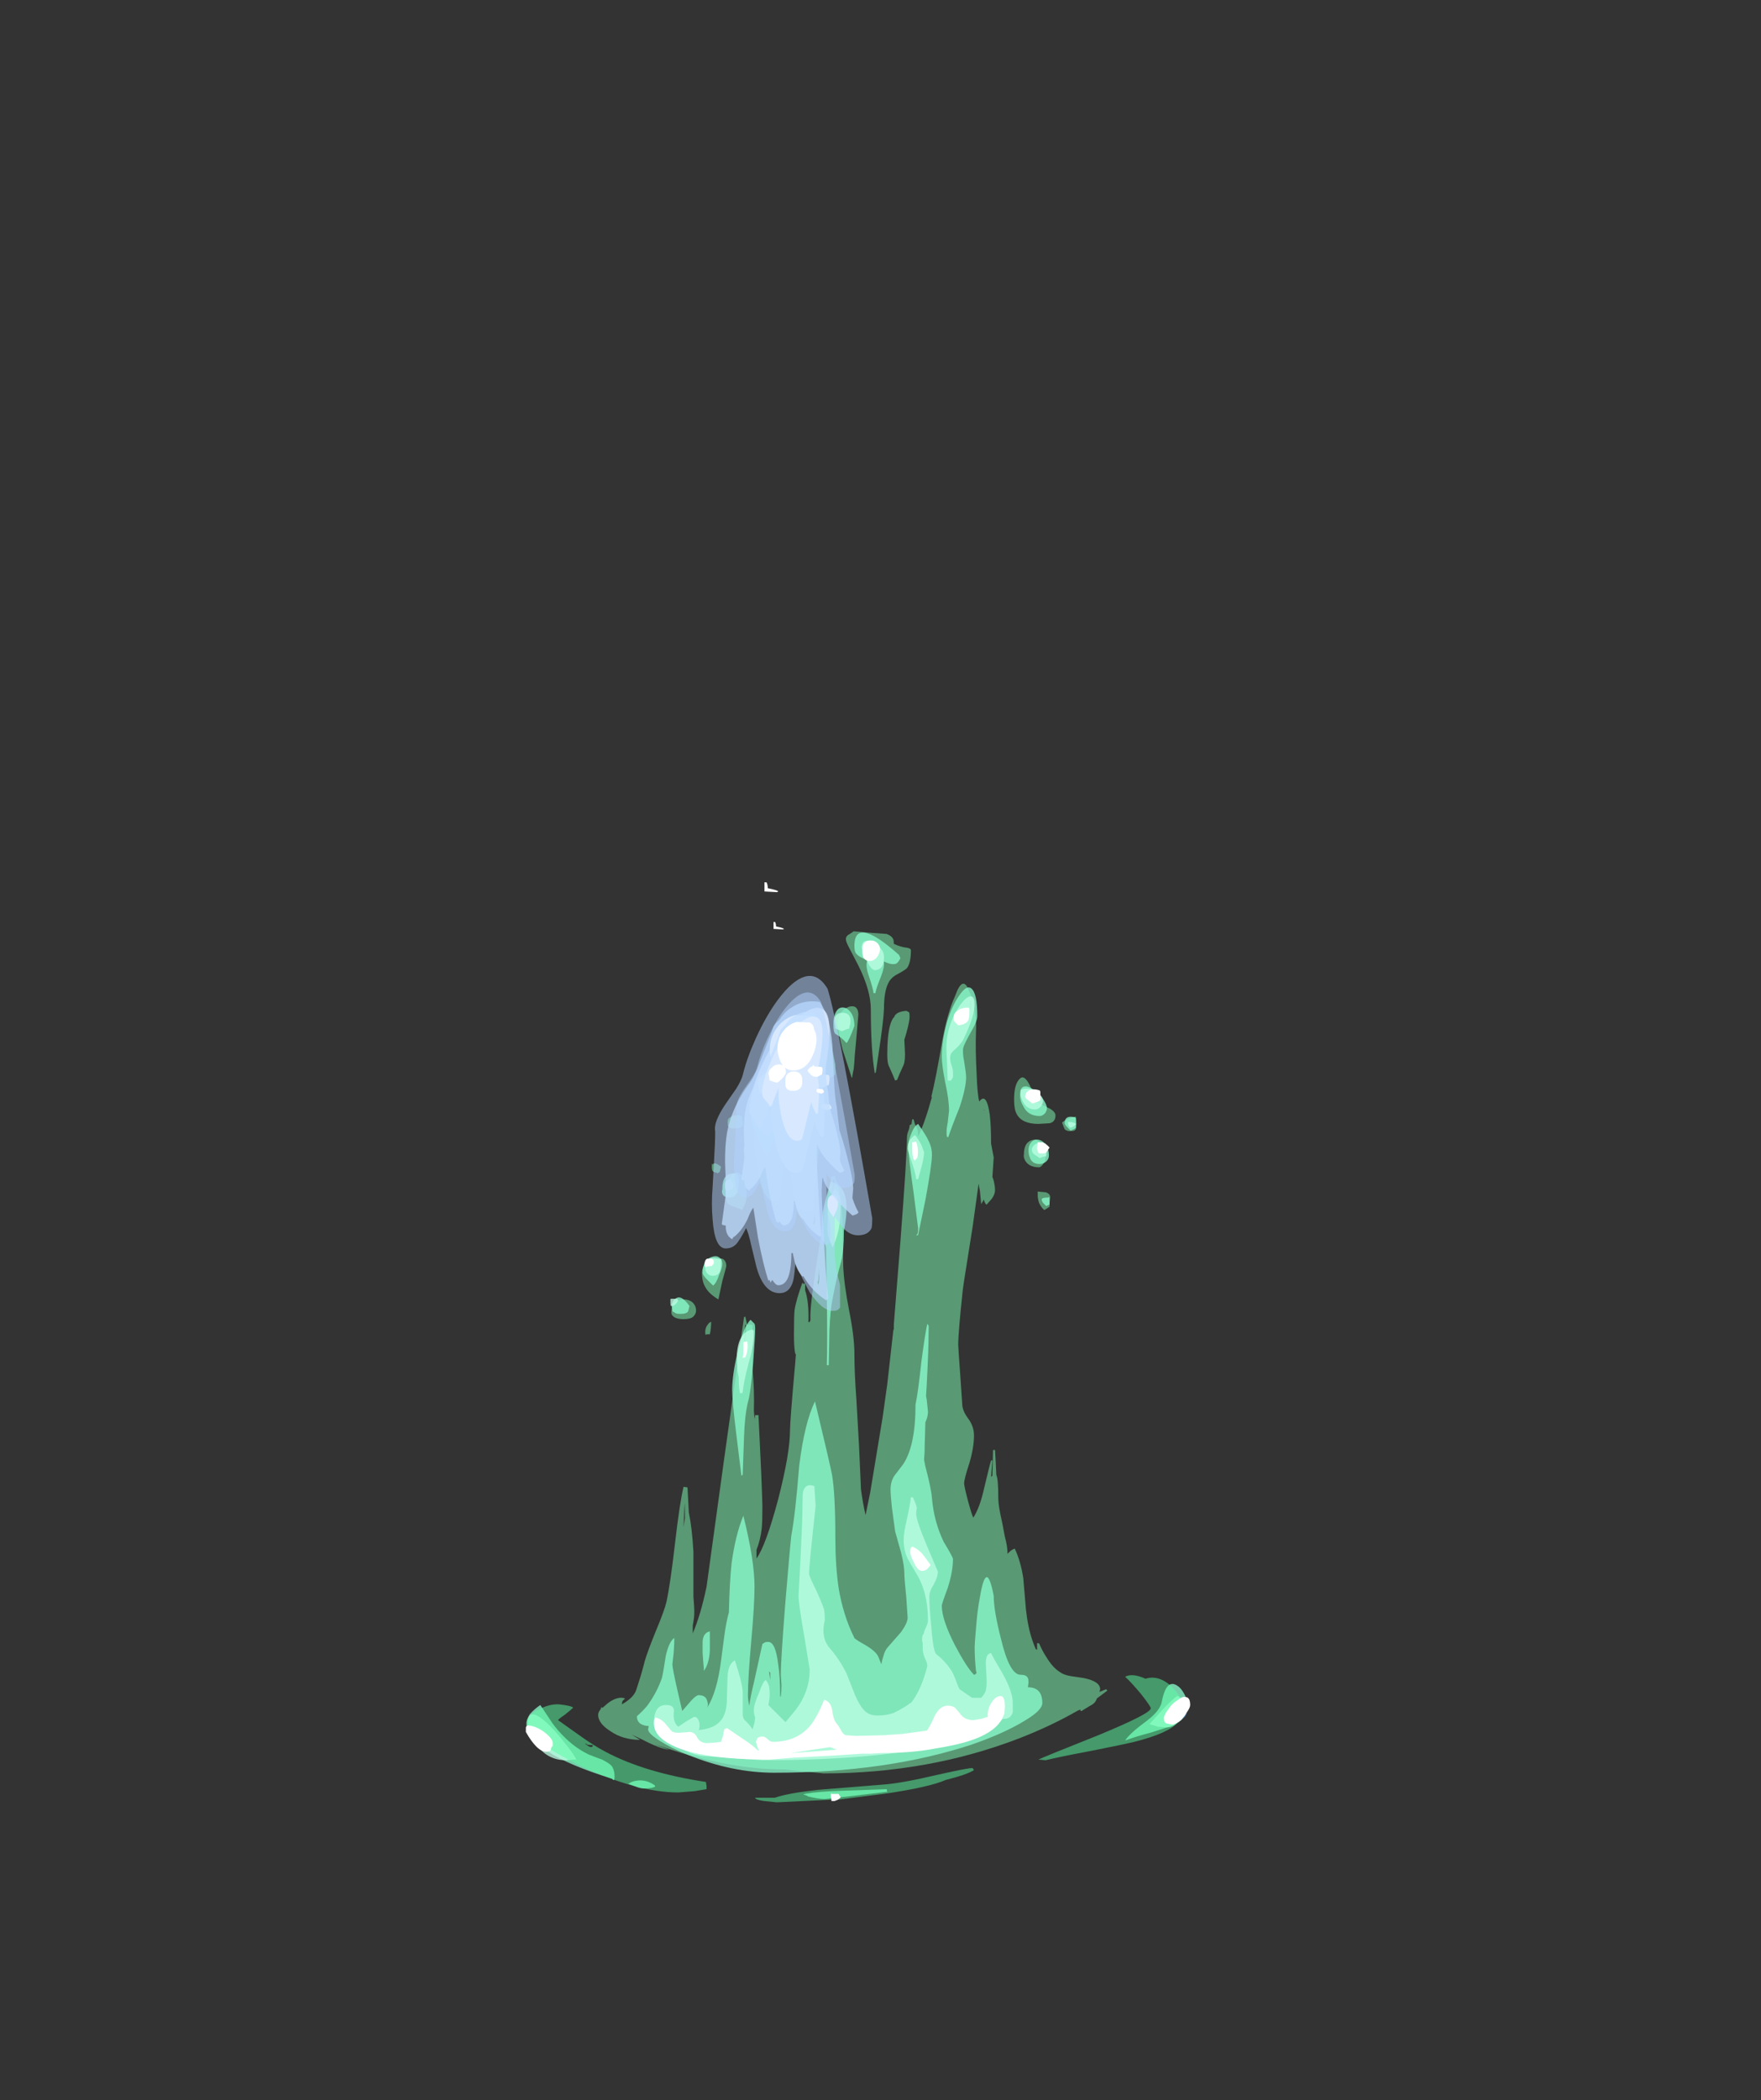 <?xml version="1.0" encoding="UTF-8" standalone="no"?>
<svg xmlns:ffdec="https://www.free-decompiler.com/flash" xmlns:xlink="http://www.w3.org/1999/xlink" ffdec:objectType="frame" height="1118.25px" width="938.0px" xmlns="http://www.w3.org/2000/svg">
  <rect width="100%" height="100%" fill="#333333" stroke="none"/>
  <g transform="matrix(1.0, 0.0, 0.0, 1.0, 424.7, 910.15)">
    <use ffdec:characterId="1149" height="66.25" transform="matrix(7.0, 0.0, 0.0, 7.0, -144.6, -414.3)" width="50.55" xlink:href="#shape0"/>
    <use ffdec:characterId="1150" height="32.6" transform="matrix(7.0, 0.0, 0.0, 7.0, -45.5, -440.4)" width="12.2" xlink:href="#shape1"/>
    <use ffdec:characterId="1150" height="32.6" transform="matrix(5.27, 0.0, 0.0, 5.27, -33.751, -419.261)" width="12.2" xlink:href="#shape1"/>
  </g>
  <defs>
    <g id="shape0" transform="matrix(1.0, 0.0, 0.0, 1.0, 19.6, 59.25)">
      <path d="M5.05 -57.9 Q4.75 -58.45 4.75 -58.65 4.75 -58.9 5.05 -59.05 L5.35 -59.25 6.45 -59.15 7.85 -59.05 Q8.25 -58.9 8.35 -58.65 8.4 -58.55 8.4 -58.3 8.9 -58.05 9.4 -58.0 9.7 -57.95 9.7 -57.8 9.7 -56.85 9.4 -56.45 9.25 -56.3 8.7 -56.0 8.2 -55.75 8.0 -55.35 7.65 -54.7 7.65 -53.35 7.6 -52.45 7.4 -51.05 L7.05 -48.65 Q7.05 -48.5 6.95 -48.45 6.65 -50.25 6.65 -53.3 6.65 -54.75 5.7 -56.65 L5.05 -57.9 M13.25 -54.8 Q13.75 -55.8 14.15 -54.65 14.45 -54.1 14.55 -53.15 14.7 -52.35 14.65 -51.6 14.6 -50.25 14.7 -48.4 14.75 -46.9 14.9 -46.3 15.45 -47.05 15.7 -45.3 15.8 -44.45 15.8 -43.1 L16.0 -42.05 15.9 -40.55 15.95 -40.45 Q16.1 -39.95 16.1 -39.55 16.1 -39.25 15.85 -38.9 L15.45 -38.45 Q15.3 -38.6 15.25 -38.85 L15.05 -38.5 14.95 -39.5 14.85 -40.05 14.4 -36.8 13.75 -32.7 13.65 -32.0 Q13.3 -28.75 13.3 -27.8 13.3 -27.6 13.45 -25.55 L13.6 -23.35 Q13.6 -22.8 14.05 -22.2 14.5 -21.6 14.5 -20.9 14.5 -20.0 14.15 -18.8 13.75 -17.6 13.75 -17.25 13.75 -17.05 14.05 -15.9 14.35 -14.8 14.45 -14.65 14.95 -15.45 15.25 -16.8 15.7 -18.7 15.8 -19.0 L15.9 -19.0 15.8 -17.75 15.9 -17.85 15.95 -19.8 16.1 -19.8 Q16.15 -19.05 16.2 -17.9 16.35 -17.6 16.35 -16.1 16.35 -15.55 16.65 -14.25 L16.85 -13.2 Q17.05 -12.45 17.05 -11.95 L17.05 -11.9 17.2 -12.05 Q17.35 -12.2 17.6 -12.3 18.05 -11.35 18.25 -10.05 L18.45 -7.7 Q18.6 -6.3 18.95 -5.3 19.05 -5.0 19.2 -4.65 L19.3 -4.6 Q19.3 -4.85 19.3 -4.95 L19.3 -5.1 19.45 -5.1 Q19.7 -4.5 20.1 -3.9 20.55 -3.2 21.05 -2.9 21.3 -2.7 21.85 -2.6 L22.85 -2.45 Q24.1 -2.2 24.1 -1.6 L24.05 -1.4 24.55 -1.6 24.65 -1.5 23.85 -0.9 Q23.75 -0.55 23.35 -0.35 23.25 -0.3 23.1 -0.2 L22.85 -0.05 22.7 0.05 Q22.6 0.1 22.6 -0.05 L22.45 0.0 22.35 0.05 Q20.35 1.2 17.9 2.15 11.0 4.8 3.05 4.8 L0.05 4.5 Q-3.55 4.5 -7.75 3.25 L-9.8 2.6 -8.7 3.0 Q-9.35 2.95 -10.8 2.2 L-11.55 1.85 -10.9 2.25 Q-12.2 2.25 -13.15 1.6 -14.1 1.0 -14.1 0.35 -14.1 0.15 -13.9 -0.1 L-13.85 -0.25 -13.8 -0.2 -13.75 -0.2 -13.35 -0.55 Q-12.6 -1.1 -12.05 -0.9 L-12.25 -0.7 -12.3 -0.45 Q-11.4 -0.95 -11.2 -1.55 L-10.85 -2.65 Q-10.65 -3.35 -10.55 -3.75 -10.35 -4.45 -9.7 -6.05 -9.05 -7.6 -8.9 -8.25 -8.6 -9.65 -8.25 -12.7 -7.9 -15.75 -7.6 -17.0 L-7.3 -16.95 -7.2 -15.05 Q-6.95 -13.85 -6.85 -12.05 -6.85 -11.25 -6.85 -8.65 L-6.8 -7.95 Q-6.75 -7.25 -6.85 -6.75 L-6.9 -6.45 -6.9 -5.85 Q-6.3 -7.25 -5.85 -9.4 -4.7 -17.85 -3.0 -29.9 L-2.9 -29.95 -2.75 -29.25 -2.75 -29.3 -2.6 -29.35 -2.35 -29.3 -2.35 -25.95 Q-2.2 -24.3 -2.25 -22.8 L-2.2 -22.15 -2.15 -22.45 -1.9 -22.45 -1.7 -18.25 Q-1.6 -15.8 -1.6 -15.5 -1.6 -14.4 -1.65 -13.85 -1.75 -12.95 -2.05 -12.2 L-2.05 -11.55 Q-1.35 -12.5 -0.4 -16.05 0.5 -19.55 0.5 -21.3 0.5 -22.0 0.9 -26.45 L0.95 -27.1 0.9 -27.1 Q0.8 -27.6 0.8 -28.55 0.8 -30.05 0.85 -30.45 0.95 -31.15 1.45 -32.55 L1.5 -32.4 1.5 -32.45 1.65 -32.45 1.65 -31.95 Q1.95 -31.05 1.9 -29.55 L1.95 -29.5 Q2.0 -29.55 2.05 -29.65 L2.05 -30.05 Q2.05 -31.1 2.8 -35.8 L3.65 -40.6 Q3.9 -40.6 3.9 -40.65 L4.05 -40.15 Q4.1 -40.15 4.1 -40.2 4.2 -39.9 4.25 -39.3 4.45 -38.4 4.5 -37.25 L4.55 -33.8 Q4.6 -32.45 5.0 -30.4 5.4 -28.4 5.4 -27.1 5.4 -25.7 5.55 -23.65 L5.75 -20.15 5.9 -16.8 Q6.05 -15.7 6.25 -14.85 L6.6 -16.55 7.55 -22.3 7.9 -24.8 8.35 -28.8 8.35 -28.85 8.4 -29.0 8.4 -29.35 8.9 -35.65 Q9.4 -42.2 9.4 -43.55 9.4 -43.8 9.5 -44.05 9.6 -44.3 9.6 -44.5 L9.7 -44.55 9.75 -44.6 9.8 -44.95 9.9 -44.95 10.0 -44.6 Q10.1 -44.4 10.2 -44.15 10.25 -43.95 10.25 -43.65 10.75 -44.65 11.3 -46.65 L11.25 -46.65 Q11.6 -48.05 12.1 -51.0 12.5 -53.1 13.05 -54.3 L13.25 -54.8 M14.3 -53.7 Q14.3 -53.9 14.2 -54.0 L14.2 -53.35 14.3 -53.3 14.3 -53.7 M15.25 -45.7 L15.3 -45.6 15.3 -45.65 15.25 -45.7 M19.25 -46.25 L20.3 -45.75 Q20.7 -45.5 20.7 -45.25 20.7 -44.75 20.25 -44.65 L19.4 -44.6 Q18.15 -44.6 17.75 -45.35 17.55 -45.7 17.55 -46.45 17.55 -47.65 18.0 -48.05 18.5 -48.55 19.25 -46.25 M19.15 -43.4 Q19.45 -43.35 19.7 -43.05 19.95 -42.7 19.95 -42.1 19.95 -41.85 19.8 -41.6 19.6 -41.3 19.45 -41.3 18.7 -41.3 18.4 -41.8 18.25 -42.05 18.3 -42.3 18.3 -42.85 18.55 -43.15 18.8 -43.4 19.15 -43.4 M22.3 -44.6 L22.25 -44.2 22.15 -44.1 Q22.05 -44.05 21.8 -44.05 21.55 -44.05 21.4 -44.2 21.35 -44.3 21.2 -44.7 21.35 -44.85 21.7 -45.0 21.95 -45.1 22.25 -45.15 L22.3 -44.6 M9.55 -53.1 Q9.6 -53.05 9.6 -52.75 9.6 -52.4 9.35 -51.5 L9.2 -51.0 9.25 -49.95 Q9.25 -49.35 9.15 -49.1 8.8 -48.35 8.65 -47.95 L8.5 -47.9 Q8.3 -48.4 8.0 -49.05 7.9 -49.3 7.9 -49.9 7.9 -51.25 8.1 -52.05 8.25 -52.6 8.45 -52.75 L8.45 -52.8 Q8.65 -53.15 9.35 -53.2 L9.55 -53.1 M4.95 -53.5 Q5.25 -53.6 5.45 -53.5 5.7 -53.35 5.7 -52.9 L5.55 -51.15 Q5.4 -49.6 5.4 -49.35 L5.35 -48.8 5.25 -48.3 Q5.25 -48.15 5.2 -48.1 L4.5 -50.25 Q4.15 -51.55 4.15 -52.4 4.15 -52.75 4.4 -53.1 4.6 -53.35 4.95 -53.5 M0.75 -50.6 Q1.0 -51.25 1.05 -51.55 1.05 -51.75 1.0 -51.85 1.0 -53.0 2.15 -52.55 2.55 -52.4 2.95 -52.1 3.35 -51.8 3.45 -51.55 L3.95 -49.15 3.95 -48.35 3.55 -48.1 Q3.15 -48.5 3.15 -48.9 L3.1 -48.9 2.75 -43.6 Q2.5 -40.5 2.25 -38.0 L2.2 -37.95 Q2.1 -37.9 1.85 -37.9 0.75 -37.9 0.6 -40.45 L0.55 -42.7 Q0.5 -44.05 0.4 -44.75 L0.3 -44.75 Q0.25 -44.25 0.0 -41.7 L-0.2 -39.2 -0.25 -38.95 -0.3 -38.8 -0.4 -38.75 Q-0.45 -38.7 -0.7 -38.7 -1.6 -38.7 -2.05 -41.75 -2.3 -43.3 -2.35 -44.9 -2.35 -45.9 -2.15 -46.15 -1.85 -46.5 -0.65 -46.5 -0.1 -46.5 0.05 -47.75 0.1 -48.4 0.0 -49.35 0.0 -49.8 0.25 -50.0 0.6 -50.3 0.75 -50.6 M3.8 -40.35 L3.55 -38.6 Q3.75 -39.5 3.9 -39.9 L3.9 -40.35 3.8 -40.35 M19.35 -39.45 L19.4 -39.45 19.95 -39.4 Q20.3 -39.3 20.3 -39.0 L20.25 -38.6 20.25 -38.3 20.1 -38.2 19.85 -38.05 Q19.6 -38.25 19.45 -38.6 19.35 -38.9 19.35 -39.15 L19.35 -39.45 M9.1 3.2 L10.15 2.95 10.35 2.9 9.15 3.05 9.1 3.2 M10.65 2.85 L11.15 2.75 10.6 2.8 Q10.5 2.8 10.35 2.85 L10.65 2.85 M-4.05 -44.3 Q-4.1 -44.4 -4.2 -44.4 -4.25 -44.45 -4.25 -44.75 -4.25 -45.0 -4.05 -45.1 -3.75 -45.35 -3.15 -45.2 L-3.1 -44.8 -3.1 -44.45 -3.25 -44.35 Q-3.4 -44.25 -3.65 -44.25 -4.1 -44.25 -4.05 -44.3 M-4.75 -41.35 L-4.85 -40.95 -5.0 -40.85 -5.3 -40.95 Q-5.45 -41.0 -5.45 -41.3 -5.45 -41.75 -5.4 -41.5 -5.25 -41.75 -4.75 -41.35 M-3.6 -40.9 Q-3.3 -40.95 -3.05 -40.5 -2.8 -40.0 -2.8 -39.15 -2.8 -38.85 -2.9 -38.55 L-3.15 -38.05 Q-3.4 -38.2 -3.95 -38.35 -4.4 -38.55 -4.4 -39.05 -4.4 -39.85 -4.15 -40.4 -3.95 -40.85 -3.6 -40.9 M-5.9 -34.0 Q-5.65 -34.3 -5.3 -34.4 L-4.65 -34.35 Q-4.35 -34.2 -4.35 -33.8 -4.35 -33.7 -4.65 -32.65 L-4.95 -31.25 Q-5.7 -31.7 -5.95 -32.2 -6.2 -32.6 -6.2 -33.3 -6.2 -33.7 -5.9 -34.0 M-6.65 -30.4 Q-6.65 -30.15 -6.85 -29.95 -7.05 -29.75 -7.6 -29.75 -8.3 -29.75 -8.5 -30.1 -8.55 -30.25 -8.5 -30.5 -8.5 -30.85 -8.25 -31.05 -7.95 -31.25 -7.6 -31.25 -7.2 -31.25 -6.95 -31.05 -6.65 -30.8 -6.65 -30.4 M-5.9 -28.55 Q-5.95 -28.55 -5.95 -28.8 -5.95 -29.1 -5.75 -29.35 -5.65 -29.5 -5.5 -29.55 -5.5 -29.05 -5.6 -28.6 L-5.85 -28.6 -5.9 -28.55 M-2.85 -29.3 L-2.9 -29.35 Q-3.0 -28.35 -3.1 -26.05 L-2.85 -28.5 -2.85 -29.3 M-7.5 -15.75 Q-7.55 -15.35 -7.6 -13.95 L-7.5 -14.6 -7.5 -15.75" fill="#7fffb6" fill-opacity="0.502" fill-rule="evenodd" stroke="none"/>
      <path d="M5.4 -58.15 Q5.4 -59.55 6.65 -59.0 7.45 -58.65 8.8 -57.45 L8.9 -57.2 Q8.75 -56.9 8.6 -56.8 8.3 -56.65 7.65 -56.95 7.7 -56.5 7.4 -55.75 7.05 -54.9 7.0 -54.55 L6.85 -54.55 Q6.85 -54.8 6.5 -55.85 6.2 -56.7 6.4 -57.05 5.7 -57.3 5.5 -57.6 5.4 -57.75 5.4 -58.15 M14.3 -51.65 Q13.8 -50.75 13.7 -50.45 13.6 -50.1 13.75 -49.35 13.9 -48.45 13.9 -48.15 13.9 -47.35 13.4 -45.85 12.75 -44.25 12.55 -43.6 L12.45 -43.6 Q12.35 -44.0 12.5 -44.7 L12.6 -45.6 Q12.6 -46.45 12.3 -47.8 12.05 -49.1 12.05 -49.7 12.05 -50.95 12.45 -52.35 12.85 -53.65 13.4 -54.4 13.95 -55.2 14.3 -54.9 14.75 -54.55 14.75 -52.8 14.75 -52.4 14.3 -51.65 M19.75 -46.5 Q20.05 -46.05 20.05 -45.8 20.05 -45.6 19.9 -45.4 19.7 -45.2 19.5 -45.2 18.6 -45.2 18.25 -45.95 18.0 -46.35 18.0 -46.8 18.0 -47.4 18.35 -47.45 18.6 -47.5 19.05 -47.2 19.45 -46.9 19.75 -46.5 M18.9 -43.25 Q19.1 -43.45 19.4 -43.4 19.7 -43.35 19.95 -43.05 20.2 -42.7 20.2 -42.2 20.2 -41.9 19.95 -41.7 19.75 -41.55 19.5 -41.55 18.9 -41.55 18.75 -42.05 18.65 -42.25 18.65 -42.6 18.65 -43.0 18.9 -43.25 M22.25 -45.0 Q22.25 -44.95 22.25 -44.7 L22.25 -44.3 22.1 -44.2 21.85 -44.1 Q21.4 -44.5 21.4 -44.65 21.4 -45.3 22.2 -45.1 L22.25 -45.0 M5.15 -53.05 Q5.4 -52.65 5.4 -52.05 5.0 -50.95 4.8 -50.75 4.4 -51.2 3.95 -51.45 3.8 -51.6 3.8 -52.15 3.8 -52.85 4.05 -53.2 4.25 -53.5 4.6 -53.45 4.9 -53.4 5.15 -53.05 M2.6 -51.8 Q3.0 -51.6 3.0 -51.05 3.0 -50.65 2.45 -50.1 1.9 -49.6 1.9 -49.45 1.9 -49.25 2.1 -48.9 2.25 -48.55 2.25 -48.3 2.25 -48.05 1.95 -46.4 1.6 -44.6 1.5 -43.85 L1.35 -43.8 Q1.3 -44.25 1.35 -45.3 1.45 -46.35 1.45 -46.85 1.4 -47.05 0.9 -48.35 0.4 -49.6 0.4 -49.75 0.4 -50.45 0.8 -51.0 1.15 -51.5 1.7 -51.7 2.2 -51.95 2.6 -51.8 M11.0 -43.4 Q11.3 -42.85 11.3 -42.25 11.3 -41.5 10.8 -38.8 L10.25 -36.15 10.1 -36.1 10.2 -36.25 Q10.25 -36.35 10.25 -36.65 L9.9 -39.4 Q9.5 -42.15 9.5 -42.9 9.5 -43.3 9.7 -43.8 9.95 -44.45 10.25 -44.6 10.9 -43.65 11.0 -43.4 M2.9 -36.05 Q2.9 -37.25 3.0 -37.95 3.15 -38.75 3.6 -40.2 4.8 -40.0 4.8 -38.2 4.8 -37.65 4.7 -37.0 L4.6 -36.45 Q4.6 -34.95 4.4 -34.15 4.05 -32.95 3.75 -31.35 3.55 -30.4 3.5 -28.85 L3.45 -26.25 3.3 -26.25 Q3.35 -28.05 3.3 -31.6 L3.25 -35.1 Q3.25 -35.35 3.1 -35.6 2.9 -35.8 2.9 -36.05 M11.05 -29.25 L11.05 -28.9 Q11.05 -27.5 10.9 -24.7 L10.85 -23.9 10.9 -23.65 11.0 -22.7 Q11.0 -22.35 10.8 -21.9 L10.75 -20.2 Q10.75 -19.55 10.7 -19.05 L10.8 -18.55 Q11.25 -16.85 11.3 -16.15 11.45 -14.35 12.2 -12.8 12.9 -11.65 12.9 -11.5 12.9 -10.55 12.5 -9.3 12.05 -8.1 12.05 -7.95 12.05 -6.9 13.05 -4.95 13.95 -3.25 14.5 -2.7 14.6 -2.7 14.7 -2.85 L14.65 -3.0 Q14.55 -3.95 14.55 -4.8 14.55 -5.05 14.65 -6.2 14.75 -7.6 14.95 -8.6 15.45 -11.6 16.0 -8.7 16.0 -7.6 16.55 -5.45 17.2 -2.7 18.05 -2.7 18.5 -2.7 18.6 -2.45 18.65 -2.35 18.65 -2.1 L18.6 -1.75 Q19.7 -1.75 19.7 -0.55 19.7 0.0 18.35 0.8 16.8 1.75 14.35 2.6 7.85 4.75 -0.7 4.75 -3.9 4.75 -7.25 3.4 -8.6 2.85 -9.45 2.3 -10.3 1.75 -10.3 1.45 L-10.25 1.2 Q-11.15 1.15 -11.15 0.45 -10.8 0.15 -10.4 -0.3 -9.65 -1.3 -9.25 -2.45 -9.15 -2.85 -8.95 -4.15 -8.7 -5.25 -8.3 -5.5 -8.3 -5.15 -8.35 -4.4 L-8.45 -3.5 Q-8.45 -3.2 -8.05 -1.45 L-7.7 0.05 -7.35 -0.35 Q-6.7 -1.15 -6.45 -1.15 -5.9 -1.15 -5.8 -0.7 -5.7 -0.45 -5.8 -0.2 -5.05 -1.4 -4.75 -3.75 L-4.5 -5.65 Q-4.35 -6.75 -4.15 -7.45 -4.1 -9.7 -3.95 -11.15 -3.65 -13.35 -3.05 -14.8 -2.2 -11.4 -2.2 -9.4 -2.2 -8.05 -2.45 -5.25 -2.7 -2.45 -2.7 -1.1 -2.7 -0.8 -2.6 -0.35 -2.5 -1.1 -2.25 -2.1 L-1.6 -5.05 -1.5 -5.1 Q-1.45 -5.2 -1.15 -5.2 -0.6 -5.2 -0.4 -3.5 -0.25 -2.55 -0.25 -1.05 L-0.2 -1.05 Q-0.15 -1.4 -0.15 -1.9 L-0.2 -2.7 Q-0.2 -3.85 0.15 -8.25 0.5 -12.45 0.6 -13.3 0.9 -14.85 1.2 -18.6 1.6 -21.85 2.4 -23.5 3.55 -18.7 3.7 -17.9 3.95 -16.4 3.95 -13.15 3.95 -11.0 4.2 -9.3 4.55 -7.2 5.4 -5.5 5.45 -5.4 6.25 -4.95 7.1 -4.45 7.25 -4.0 L7.45 -3.5 Q7.5 -3.8 7.6 -4.1 7.7 -4.5 7.9 -4.75 L8.95 -5.95 Q9.45 -6.65 9.45 -7.05 L9.35 -8.55 Q9.2 -10.05 9.2 -10.4 9.2 -11.0 8.95 -12.0 L8.5 -13.6 Q8.4 -14.35 8.25 -15.45 8.15 -16.4 8.15 -16.8 8.15 -17.4 8.45 -17.85 L9.1 -18.7 Q10.05 -20.1 10.05 -23.25 10.25 -24.2 10.5 -26.55 10.8 -28.8 10.95 -29.4 L11.05 -29.25 M20.2 -39.05 Q20.25 -39.0 20.25 -38.7 L20.25 -38.45 20.2 -38.45 20.0 -38.35 Q19.9 -38.45 19.75 -38.6 19.65 -38.75 19.65 -38.85 19.65 -39.0 20.15 -39.0 L20.2 -39.05 M30.55 -1.15 Q30.75 -0.7 30.75 -0.45 30.75 0.25 30.4 0.6 30.15 0.95 29.45 1.2 29.1 1.35 27.95 1.7 26.8 2.0 26.0 2.3 26.35 1.75 27.65 0.8 28.7 0.0 28.8 -0.7 29.15 -2.45 30.0 -1.85 30.3 -1.65 30.55 -1.15 M7.9 6.2 L4.95 6.55 3.15 6.75 Q2.65 6.75 1.85 6.55 1.85 6.5 1.5 6.4 1.9 6.25 3.7 6.15 L7.85 6.0 7.9 6.2 M-0.55 -43.85 Q-1.15 -42.15 -1.25 -42.15 -1.35 -42.15 -1.9 -43.5 -2.45 -44.75 -2.45 -44.8 -2.45 -45.6 -2.05 -46.05 -1.75 -46.45 -1.25 -46.55 -0.75 -46.6 -0.4 -46.35 0.0 -46.1 0.0 -45.7 0.0 -45.5 -0.55 -43.85 M-3.4 -40.45 L-3.4 -40.05 Q-3.4 -39.6 -3.55 -39.3 -3.75 -39.0 -4.1 -39.0 -4.55 -39.0 -4.65 -39.3 -4.7 -39.45 -4.65 -39.6 -4.65 -40.15 -4.5 -40.45 -4.25 -40.95 -3.5 -40.8 L-3.4 -40.45 M-6.15 -33.25 Q-6.15 -34.3 -5.4 -34.5 -5.1 -34.6 -4.9 -34.45 -4.65 -34.3 -4.65 -33.95 -4.65 -33.65 -4.9 -33.1 -5.1 -32.5 -5.35 -32.3 L-5.9 -32.85 Q-6.15 -33.15 -6.15 -33.25 M-7.15 -30.75 L-7.25 -30.35 Q-7.35 -30.15 -7.85 -30.15 -8.1 -30.15 -8.2 -30.2 L-8.45 -30.35 -8.45 -30.4 -8.5 -30.75 Q-8.5 -31.15 -8.15 -31.35 -7.75 -31.6 -7.15 -30.75 M-2.2 -29.4 Q-2.15 -29.3 -2.15 -29.0 -2.15 -28.5 -2.3 -26.45 -2.5 -24.05 -2.7 -23.45 -2.95 -22.4 -3.0 -20.75 L-3.1 -17.9 -3.2 -17.85 -3.6 -21.1 Q-3.9 -23.55 -3.9 -24.35 -3.9 -25.5 -3.5 -27.2 -3.05 -29.2 -2.5 -29.7 L-2.2 -29.4 M-6.15 -4.35 L-6.15 -5.25 Q-6.1 -5.9 -5.6 -6.0 -5.6 -5.1 -5.6 -4.55 -5.65 -3.55 -6.05 -3.0 -6.05 -3.2 -6.1 -3.65 L-6.15 -4.35 M-1.05 -2.6 L-1.0 -2.3 -1.0 -2.85 -1.1 -2.95 -1.05 -2.6 M-9.75 5.8 Q-10.0 5.95 -10.6 5.95 -10.9 5.95 -11.25 5.8 L-11.8 5.6 Q-11.55 5.4 -11.15 5.35 -10.45 5.25 -9.8 5.7 L-9.75 5.8 M-14.85 3.35 Q-14.1 3.65 -13.8 3.75 -13.3 4.0 -13.1 4.2 -12.85 4.5 -12.85 5.05 -12.85 5.35 -12.95 5.3 L-13.05 5.2 Q-19.55 3.2 -19.55 0.95 -19.55 0.7 -19.3 0.3 -18.95 -0.1 -18.5 -0.4 L-17.6 0.95 Q-17.0 1.8 -16.1 2.55 -15.55 3.0 -14.85 3.35" fill="#8cffd1" fill-opacity="0.753" fill-rule="evenodd" stroke="none"/>
      <path d="M5.95 -58.0 Q5.95 -58.4 6.2 -58.5 6.45 -58.6 6.8 -58.45 7.1 -58.3 7.35 -58.0 7.65 -57.7 7.65 -57.3 7.65 -56.3 6.95 -56.3 6.65 -56.3 6.25 -57.2 6.05 -57.65 5.95 -58.0 M13.7 -51.05 Q13.6 -50.8 13.15 -50.35 12.7 -50.0 12.7 -49.75 12.65 -49.55 12.75 -49.2 12.9 -48.75 12.9 -48.55 12.9 -48.3 12.9 -48.15 L12.75 -47.9 12.5 -47.9 12.45 -49.25 Q12.4 -50.15 12.4 -50.4 12.4 -52.1 13.45 -53.65 13.9 -54.25 14.2 -54.3 14.55 -54.35 14.55 -53.7 14.55 -52.8 13.7 -51.05 M19.75 -46.35 Q19.75 -46.15 19.6 -45.95 19.4 -45.7 19.15 -45.7 18.55 -45.7 18.25 -46.25 18.05 -46.6 18.05 -46.85 18.05 -47.3 18.1 -47.2 18.55 -47.4 19.15 -47.1 19.75 -46.75 19.75 -46.35 M20.0 -42.8 L20.05 -42.6 20.0 -42.15 19.75 -42.1 19.5 -42.0 19.05 -42.3 Q18.9 -42.45 18.9 -42.65 18.9 -42.85 19.15 -43.05 19.45 -43.25 19.95 -43.1 19.95 -43.0 20.0 -42.8 M21.85 -44.3 Q21.65 -44.4 21.65 -44.75 22.1 -44.75 22.25 -44.6 22.2 -44.45 21.85 -44.3 M0.8 -50.7 Q1.05 -51.05 1.3 -51.15 1.6 -51.25 1.8 -51.0 2.05 -50.7 2.05 -50.05 2.05 -49.8 1.9 -49.2 1.7 -48.55 1.7 -48.3 1.7 -48.15 1.6 -48.1 1.45 -48.6 1.0 -49.1 0.6 -49.55 0.6 -49.95 0.6 -50.35 0.8 -50.7 M5.1 -52.45 Q5.1 -52.15 5.05 -52.1 L5.0 -51.85 4.8 -51.8 4.45 -51.65 3.95 -51.85 3.85 -52.45 Q3.9 -53.05 4.5 -53.05 5.1 -53.05 5.1 -52.45 M10.5 -43.0 L10.7 -42.45 Q10.7 -42.15 10.55 -41.5 L10.25 -40.4 10.1 -40.4 Q10.1 -40.65 9.8 -41.6 9.45 -42.6 9.45 -42.7 9.45 -43.1 9.6 -43.35 9.75 -43.55 10.0 -43.75 10.2 -43.55 10.5 -43.0 M4.25 -39.15 Q4.35 -38.9 4.35 -38.55 4.35 -37.55 4.25 -36.9 4.15 -36.1 3.75 -35.2 3.35 -36.0 3.35 -36.55 3.35 -37.8 3.4 -38.35 3.55 -39.3 3.95 -39.65 4.15 -39.4 4.25 -39.15 M1.5 -16.65 Q1.7 -17.3 2.35 -17.05 L2.45 -15.55 Q1.95 -11.0 1.95 -10.4 1.95 -10.2 2.55 -9.0 3.1 -7.75 3.1 -7.6 3.15 -7.3 3.15 -6.9 3.05 -6.4 3.05 -6.2 3.0 -5.35 3.5 -4.75 4.25 -3.9 4.8 -2.8 L5.45 -1.15 Q5.8 -0.35 6.1 -0.05 6.45 0.4 7.15 0.4 7.85 0.4 8.4 0.2 9.3 -0.25 9.65 -0.55 L9.7 -0.55 9.85 -0.75 Q10.5 -1.65 10.95 -3.35 10.95 -3.6 10.75 -4.0 10.6 -4.4 10.6 -4.65 L10.6 -5.1 Q10.55 -5.25 10.55 -5.35 10.55 -5.5 10.6 -5.75 L10.65 -5.75 10.75 -6.1 Q11.0 -6.6 11.0 -6.8 11.0 -9.05 10.05 -10.5 9.55 -11.35 9.45 -11.55 9.15 -12.15 9.15 -13.0 9.15 -13.5 9.4 -14.55 9.65 -15.7 9.7 -16.2 L9.85 -16.2 Q10.1 -15.65 10.15 -15.4 10.1 -15.15 10.1 -14.95 10.1 -14.45 10.9 -12.55 L11.75 -10.55 Q11.75 -10.15 11.45 -9.6 11.1 -9.05 11.1 -8.65 11.1 -7.85 11.25 -6.35 11.4 -4.4 11.65 -4.25 12.4 -3.65 12.85 -2.9 13.05 -2.5 13.3 -1.8 L13.4 -1.6 14.35 -0.95 Q14.65 -0.95 15.05 -0.95 15.3 -1.2 15.4 -1.5 15.5 -1.9 15.45 -2.6 L15.4 -3.6 Q15.4 -3.9 15.5 -4.15 15.65 -4.35 15.8 -4.35 15.9 -4.1 16.7 -2.75 17.45 -1.4 17.45 -0.55 17.45 -0.05 17.45 0.15 17.3 0.65 16.8 0.65 L16.7 0.65 16.3 1.0 Q15.25 1.75 13.25 2.3 8.05 3.8 -1.6 3.8 L-5.8 3.5 Q-7.05 3.5 -8.55 2.4 -9.1 2.0 -9.5 1.55 -9.85 1.15 -9.85 1.0 -9.85 0.45 -9.75 0.2 -9.55 -0.4 -8.95 -0.4 -8.5 -0.4 -8.4 -0.2 -8.3 -0.1 -8.35 0.2 -8.4 0.95 -8.0 1.25 L-7.4 0.85 -6.8 0.5 Q-6.5 0.5 -6.4 0.95 -6.35 1.3 -6.45 1.5 -5.2 1.4 -4.7 0.7 -4.3 0.15 -4.3 -0.9 L-4.25 -2.6 Q-4.2 -3.5 -3.7 -3.8 -3.15 -2.15 -3.1 -1.4 L-3.1 0.25 Q-3.1 0.6 -2.95 0.75 -2.6 1.05 -2.35 1.45 -2.3 1.3 -2.2 0.95 L-2.15 0.55 Q-2.25 0.3 -2.25 0.0 -2.25 -0.45 -1.85 -1.35 -1.55 -2.2 -1.35 -2.3 -1.2 -2.15 -1.1 -1.85 -1.05 -1.6 -1.05 -1.25 -1.05 -0.8 -1.15 -0.4 L0.15 0.9 0.2 0.85 0.95 -0.05 Q2.0 -1.45 2.0 -3.1 L1.6 -5.55 Q1.15 -8.1 1.15 -8.7 L1.3 -11.55 Q1.45 -14.55 1.45 -15.6 1.45 -16.4 1.5 -16.65 M30.65 -0.4 Q30.65 0.2 30.15 0.75 29.7 1.3 29.2 1.3 L28.5 1.25 27.85 1.05 28.85 -0.05 Q29.7 -0.95 30.0 -1.1 30.65 -0.6 30.65 -0.4 M9.5 1.6 L9.6 1.6 9.6 1.55 9.5 1.6 M-0.9 -43.95 Q-1.05 -43.75 -1.25 -43.6 L-2.0 -44.35 Q-2.1 -44.5 -2.1 -44.9 -2.1 -45.5 -1.9 -45.75 -1.7 -45.95 -1.4 -45.85 -1.1 -45.75 -0.95 -45.35 -0.7 -44.95 -0.7 -44.35 -0.7 -44.2 -0.9 -43.95 M-3.75 -39.9 Q-3.85 -39.65 -4.1 -39.55 L-4.35 -39.55 Q-4.45 -39.6 -4.45 -39.9 -4.45 -40.2 -4.35 -40.25 L-4.1 -40.4 Q-3.9 -40.3 -3.75 -39.9 M-5.95 -33.75 Q-5.95 -34.1 -5.8 -34.25 -5.55 -34.5 -4.8 -34.3 L-4.75 -34.35 Q-4.75 -34.3 -4.75 -34.05 -4.75 -33.6 -4.85 -33.35 -5.0 -33.05 -5.35 -33.05 -5.75 -33.05 -5.9 -33.4 -5.95 -33.5 -5.95 -33.75 M-8.0 -31.2 Q-8.05 -31.05 -8.2 -30.9 -8.35 -30.75 -8.5 -30.75 L-8.55 -30.75 Q-8.6 -30.75 -8.6 -31.05 L-8.6 -31.3 Q-8.6 -31.25 -8.55 -31.3 L-8.1 -31.3 -8.0 -31.2 M-2.25 -28.9 Q-2.25 -28.85 -2.25 -28.55 -2.25 -27.8 -2.65 -26.4 -3.05 -24.9 -3.1 -24.15 L-3.3 -24.1 Q-3.4 -24.5 -3.4 -25.3 L-3.5 -25.85 Q-3.55 -26.5 -3.55 -27.0 -3.45 -28.75 -2.4 -28.95 L-2.25 -28.9 M-16.0 3.75 L-16.55 3.8 Q-18.05 3.8 -18.9 2.45 -19.45 1.55 -19.45 1.0 -19.45 -0.45 -17.8 1.15 -17.2 1.75 -16.55 2.6 -15.95 3.35 -15.75 3.75 L-16.0 3.75" fill="#bfffe6" fill-opacity="0.753" fill-rule="evenodd" stroke="none"/>
      <path d="M7.2 -57.4 Q6.95 -57.0 6.6 -57.0 6.15 -57.0 6.05 -57.35 6.0 -57.55 6.0 -57.8 6.0 -58.6 6.7 -58.55 6.95 -58.55 7.15 -58.35 7.35 -58.15 7.35 -57.9 7.35 -57.7 7.2 -57.4 M14.15 -53.35 Q14.15 -53.25 14.15 -53.0 14.15 -52.65 14.05 -52.45 13.85 -52.15 13.3 -52.1 L13.1 -52.3 Q12.95 -52.4 12.95 -52.7 12.95 -53.05 13.3 -53.25 13.6 -53.45 14.1 -53.45 14.1 -53.4 14.15 -53.35 M18.4 -46.65 Q18.4 -46.9 18.55 -47.05 18.85 -47.35 19.5 -47.15 L19.55 -47.05 Q19.55 -47.0 19.55 -46.75 L19.55 -46.45 19.5 -46.35 19.25 -46.25 18.95 -46.15 18.5 -46.5 Q18.4 -46.6 18.4 -46.65 M20.05 -42.5 Q19.95 -42.35 19.75 -42.35 19.45 -42.35 19.4 -42.4 19.35 -42.4 19.4 -42.45 19.3 -42.6 19.3 -42.8 L19.35 -43.2 19.7 -43.2 Q20.0 -43.1 20.25 -42.8 L20.05 -42.5 M1.7 -49.85 L1.65 -49.6 1.6 -49.55 Q1.5 -49.45 1.25 -49.45 0.9 -49.45 0.75 -49.8 0.65 -50.0 0.65 -50.15 0.65 -50.8 1.2 -50.85 1.7 -50.9 1.7 -50.2 L1.7 -49.85 M9.8 -43.2 L10.1 -43.25 Q10.3 -42.7 10.2 -42.05 L10.0 -41.8 Q9.85 -41.95 9.85 -42.15 9.8 -42.3 9.8 -42.65 9.8 -43.1 9.8 -43.2 M4.05 -39.05 Q4.15 -38.9 4.15 -38.6 4.15 -38.3 4.05 -38.05 L3.8 -37.5 Q3.6 -37.8 3.5 -37.95 3.35 -38.2 3.35 -38.5 3.35 -38.85 3.45 -39.0 3.55 -39.15 3.75 -39.2 3.95 -39.15 4.05 -39.05 M11.0 -10.8 Q10.8 -10.6 10.55 -10.6 10.2 -10.6 9.9 -11.3 9.65 -11.8 9.65 -12.0 9.65 -12.3 9.7 -12.35 L9.8 -12.45 Q10.3 -12.25 10.65 -11.8 L11.2 -11.05 11.0 -10.8 M3.7 -0.05 Q3.8 0.7 4.0 0.95 4.25 1.25 4.45 1.65 4.6 1.85 4.75 1.9 L5.55 1.95 7.6 1.9 9.05 1.8 10.9 1.55 Q11.1 1.35 11.5 0.45 11.9 -0.35 12.5 -0.35 12.85 -0.35 13.05 -0.2 L13.4 0.2 Q13.75 0.75 14.45 0.75 L15.05 0.65 15.55 0.5 Q15.5 0.1 15.7 -0.35 15.9 -0.75 16.15 -0.95 16.45 -1.15 16.65 -1.05 16.85 -0.9 16.85 -0.3 16.85 -0.05 16.8 0.2 L16.85 0.15 16.75 0.4 Q16.25 1.75 13.75 2.45 12.85 2.7 11.6 2.9 9.8 3.25 7.5 3.25 L6.6 3.3 6.0 3.3 3.7 3.45 0.85 3.6 -1.05 3.75 Q-6.3 3.75 -8.5 2.65 -9.9 1.95 -9.85 0.95 -9.85 0.65 -9.75 0.55 -9.3 0.65 -9.0 1.0 L-8.5 1.6 Q-8.25 1.75 -7.75 1.7 L-7.15 1.65 Q-6.75 1.65 -6.55 2.1 -6.3 2.5 -5.8 2.5 L-5.1 2.45 -4.75 2.4 -4.6 1.95 -4.5 1.45 -4.3 1.35 -2.9 2.3 Q-2.35 2.65 -1.95 3.05 L-1.8 3.05 -1.9 3.0 Q-1.95 2.9 -2.1 2.4 L-2.0 2.15 Q-1.9 2.0 -1.6 2.0 -1.4 2.0 -1.2 2.2 -1.0 2.4 -0.8 2.4 1.05 2.4 2.1 1.1 2.65 0.35 3.1 -0.8 3.6 -0.65 3.7 -0.05 M30.25 -0.95 Q30.45 -1.05 30.65 -1.0 30.95 -0.95 30.95 -0.4 30.95 -0.2 30.7 0.15 L30.55 0.4 30.3 0.7 30.05 0.9 Q29.8 1.05 29.6 1.1 L29.15 1.0 Q28.95 0.95 28.95 0.6 28.95 0.35 29.3 -0.1 29.55 -0.5 29.95 -0.75 L30.25 -0.95 M4.15 6.8 L3.9 6.9 3.65 6.9 3.65 6.8 3.6 6.55 Q3.6 6.25 3.65 6.3 L3.65 6.35 4.2 6.35 4.25 6.45 Q4.35 6.55 4.35 6.65 L4.15 6.8 M3.55 2.8 L0.6 3.25 0.7 3.25 4.05 3.0 3.55 2.8 M-1.05 -45.65 Q-1.0 -45.55 -1.0 -45.3 -1.0 -45.0 -1.15 -44.7 -1.35 -44.35 -1.6 -44.35 -2.05 -44.35 -2.15 -44.65 L-2.15 -45.0 Q-2.15 -46.05 -1.1 -45.75 L-1.05 -45.65 M-5.9 -33.7 Q-6.0 -33.7 -6.0 -33.95 -6.0 -34.25 -5.8 -34.35 L-5.45 -34.35 -5.3 -34.2 -5.3 -34.0 Q-5.35 -33.9 -5.45 -33.8 L-5.85 -33.75 -5.9 -33.7 M-2.9 -26.85 L-3.1 -26.8 Q-3.05 -27.05 -3.05 -27.4 L-3.05 -28.0 -2.75 -28.05 Q-2.65 -27.4 -2.9 -26.85 M-17.7 3.0 Q-17.75 3.15 -18.05 3.15 -18.75 3.15 -19.6 1.65 L-19.6 1.3 -19.55 1.2 -19.5 1.15 Q-18.9 1.15 -18.2 1.65 -17.55 2.15 -17.55 2.5 -17.55 2.8 -17.6 2.8 L-17.6 2.7 Q-17.65 2.8 -17.7 3.0" fill="#ffffff" fill-rule="evenodd" stroke="none"/>
      <path d="M30.7 0.15 Q30.65 0.5 30.3 0.7 L30.55 0.4 30.7 0.15" fill="#59a5ff" fill-opacity="0.502" fill-rule="evenodd" stroke="none"/>
      <path d="M30.05 0.9 Q29.3 1.75 26.7 2.4 25.65 2.65 23.35 3.1 20.95 3.55 19.95 3.8 L19.4 3.75 Q19.8 3.55 23.95 1.9 27.95 0.25 27.95 -0.15 27.95 -0.3 27.2 -1.25 26.4 -2.2 26.0 -2.55 26.55 -2.85 27.55 -2.4 28.65 -2.75 29.75 -1.6 L30.25 -0.95 29.95 -0.75 Q29.55 -0.5 29.3 -0.1 28.95 0.35 28.95 0.6 28.95 0.95 29.15 1.0 L29.6 1.1 Q29.8 1.05 30.05 0.9 M3.65 6.8 L-0.5 7.0 -1.5 6.9 Q-2.15 6.8 -2.15 6.65 L-0.65 6.65 Q0.35 6.3 2.65 6.05 L7.6 5.65 Q9.0 5.55 11.75 4.9 14.2 4.35 14.4 4.4 L14.5 4.55 Q13.95 4.9 12.35 5.3 11.1 5.85 7.7 6.35 L4.15 6.8 4.35 6.65 Q4.35 6.55 4.25 6.45 L4.2 6.35 3.65 6.35 3.65 6.3 Q3.6 6.25 3.6 6.55 L3.65 6.8 M-19.55 1.2 L-19.55 1.05 Q-19.55 0.4 -18.65 -0.05 -17.8 -0.5 -17.05 -0.45 -16.15 -0.35 -16.0 -0.2 -16.2 0.0 -16.65 0.35 -17.1 0.65 -17.15 0.75 L-15.6 1.85 Q-14.5 2.65 -13.55 3.15 -10.55 4.75 -5.9 5.45 L-5.85 5.75 -5.85 6.0 -6.75 6.15 -8.0 6.25 Q-11.1 6.25 -15.4 4.25 -16.7 3.6 -17.7 3.0 -17.65 2.8 -17.6 2.7 L-17.6 2.8 Q-17.55 2.8 -17.55 2.5 -17.55 2.15 -18.2 1.65 -18.9 1.15 -19.5 1.15 L-19.55 1.2 M-14.5 2.65 Q-15.0 2.65 -15.0 2.55 L-15.1 2.55 -14.8 2.75 -14.65 2.8 Q-14.5 2.8 -14.5 2.65" fill="#59ffa1" fill-opacity="0.502" fill-rule="evenodd" stroke="none"/>
    </g>
    <g id="shape1" transform="matrix(1.0, 0.0, 0.0, 1.0, 5.75, 30.45)">
      <path d="M3.05 -22.35 Q3.85 -19.85 6.45 -4.9 6.45 -4.35 6.4 -4.15 6.15 -3.6 5.35 -3.6 4.7 -3.6 4.15 -4.25 3.9 -4.6 3.6 -5.0 L3.6 -2.15 Q3.6 -1.8 3.7 -1.05 3.85 -0.4 4.0 0.2 L4.0 1.9 3.9 2.0 Q3.8 2.15 3.45 2.15 2.65 2.15 1.7 0.75 1.25 -0.05 0.6 -1.45 0.55 -0.75 0.45 -0.2 0.2 0.8 -0.6 0.8 -1.8 0.8 -2.35 -1.15 L-2.75 -2.8 Q-2.95 -3.75 -3.15 -4.15 -3.45 -3.55 -3.7 -3.2 -4.05 -2.6 -4.7 -2.6 -5.55 -2.6 -5.7 -4.85 -5.8 -6.0 -5.7 -7.2 L-5.6 -9.0 Q-5.5 -10.7 -5.5 -11.5 -5.65 -12.2 -4.7 -13.6 L-3.9 -14.75 Q-3.5 -15.4 -3.4 -15.8 -3.1 -17.05 -2.4 -18.6 -1.6 -20.35 -0.7 -21.55 0.35 -22.95 1.25 -23.25 2.3 -23.6 3.05 -22.35" fill="#b2d3ff" fill-opacity="0.502" fill-rule="evenodd" stroke="none"/>
      <path d="M1.85 -20.45 L1.85 -20.45 M3.55 -15.3 Q3.6 -14.1 3.75 -13.35 L3.95 -11.6 4.25 -10.65 Q5.0 -8.0 5.0 -7.15 L4.95 -6.55 4.95 -6.4 Q5.15 -5.8 5.4 -5.35 5.35 -5.2 4.95 -5.1 3.0 -6.8 2.7 -7.95 L2.65 -7.95 2.6 -7.0 Q2.6 -6.4 2.75 -3.75 2.9 -0.55 3.1 1.2 L2.95 1.35 Q1.9 0.7 1.2 -0.5 L1.15 -0.45 Q0.65 -1.0 0.5 -1.8 L0.4 -2.25 0.3 -2.25 Q0.3 -1.55 0.2 -0.95 0.0 0.2 -0.7 0.2 -0.9 0.2 -1.15 -0.2 L-1.3 0.0 -1.35 -0.2 -1.45 -0.15 Q-1.85 -1.35 -2.25 -3.45 L-2.55 -5.4 -2.6 -5.7 Q-2.8 -5.45 -3.05 -4.8 -3.5 -3.9 -4.1 -3.45 L-4.1 -3.5 -4.2 -3.3 Q-4.7 -3.55 -4.7 -4.3 L-4.7 -4.35 Q-4.95 -4.35 -5.0 -4.45 L-4.7 -6.65 -4.75 -7.5 -4.7 -7.8 -4.75 -9.15 Q-4.75 -10.3 -4.65 -11.05 -4.4 -13.05 -3.0 -15.0 -2.55 -15.55 -2.05 -16.9 L-1.2 -19.05 -1.05 -19.5 Q-0.9 -19.75 -0.65 -19.95 -0.25 -20.55 0.2 -20.85 1.15 -21.55 2.45 -21.35 3.35 -20.1 3.45 -17.45 L3.55 -15.3 M1.95 -9.05 L2.0 -9.1 1.95 -9.1 1.95 -9.05 M2.3 -0.1 L2.3 0.05 2.35 0.15 Q2.45 -0.25 2.4 -0.7 L2.4 -1.05 2.35 -0.15 2.3 -0.1" fill="#c0ddff" fill-opacity="0.753" fill-rule="evenodd" stroke="none"/>
      <path d="M2.55 -20.85 Q3.2 -20.65 3.2 -19.2 3.2 -17.7 2.65 -15.0 L2.75 -14.55 Q2.85 -13.75 2.85 -12.95 L2.8 -12.05 Q2.75 -11.45 2.75 -11.1 L2.55 -11.05 Q2.2 -11.7 2.05 -12.25 L1.15 -8.55 1.05 -8.45 Q0.9 -8.35 0.6 -8.35 -0.35 -8.35 -0.9 -10.55 -1.15 -11.65 -1.25 -12.8 L-1.25 -13.65 Q-1.75 -12.45 -1.95 -11.85 L-2.15 -11.8 Q-2.2 -12.05 -2.6 -12.45 -2.9 -12.8 -2.9 -13.1 -2.9 -14.15 -2.3 -15.7 -1.75 -17.15 -0.95 -18.35 -0.25 -19.4 0.3 -19.7 0.7 -20.1 1.1 -20.4 2.0 -21.05 2.55 -20.85" fill="#dcebff" fill-opacity="0.8" fill-rule="evenodd" stroke="none"/>
      <path d="M2.35 -19.6 Q2.6 -19.15 2.6 -18.5 2.55 -17.7 2.2 -16.95 1.55 -15.45 0.2 -15.45 -0.25 -15.45 -0.6 -15.75 -0.5 -15.55 -0.5 -15.25 L-0.5 -15.15 -0.55 -15.1 -0.7 -14.85 Q-0.95 -14.5 -1.4 -14.2 L-2.15 -14.45 -2.15 -14.5 -2.2 -14.9 Q-2.25 -14.95 -2.25 -15.1 -2.25 -15.5 -1.95 -15.7 -1.7 -16.0 -1.35 -16.05 -1.05 -16.1 -0.8 -15.95 -1.0 -16.2 -1.1 -16.5 -1.35 -17.15 -1.35 -17.65 -1.35 -18.7 -0.75 -19.45 -0.2 -20.15 0.6 -20.35 L1.6 -20.3 Q1.85 -20.35 2.05 -20.2 2.3 -20.05 2.35 -19.6 M1.15 -14.35 L1.15 -14.2 Q1.15 -13.9 0.95 -13.65 0.7 -13.4 0.3 -13.4 L0.2 -13.4 Q-0.35 -13.4 -0.5 -13.75 -0.55 -13.85 -0.55 -14.15 L-0.55 -14.5 Q-0.55 -14.9 -0.3 -15.15 -0.05 -15.35 0.3 -15.35 0.65 -15.35 0.9 -15.15 1.15 -14.9 1.15 -14.55 L1.15 -14.35 M2.0 -15.8 L2.1 -15.8 Q2.25 -15.95 2.25 -16.0 L2.4 -15.85 3.1 -15.8 3.15 -15.75 Q3.2 -15.75 3.2 -15.45 L3.15 -15.05 2.65 -14.8 2.3 -14.85 2.25 -14.85 2.2 -14.9 Q2.05 -14.95 2.0 -15.05 L1.8 -15.25 1.7 -15.4 Q1.7 -15.55 1.95 -15.75 1.95 -15.85 2.0 -15.8 M3.35 -13.25 L3.1 -13.1 2.9 -13.15 Q2.7 -13.2 2.6 -13.3 L2.6 -13.55 2.8 -13.6 3.2 -13.55 Q3.35 -13.4 3.35 -13.25 M-1.5 -30.0 Q-0.75 -29.85 -0.7 -29.75 L-0.8 -29.7 -1.75 -29.75 -1.75 -30.45 -1.6 -30.45 Q-1.5 -30.3 -1.5 -30.0" fill="#ffffff" fill-rule="evenodd" stroke="none"/>
    </g>
  </defs>
</svg>
